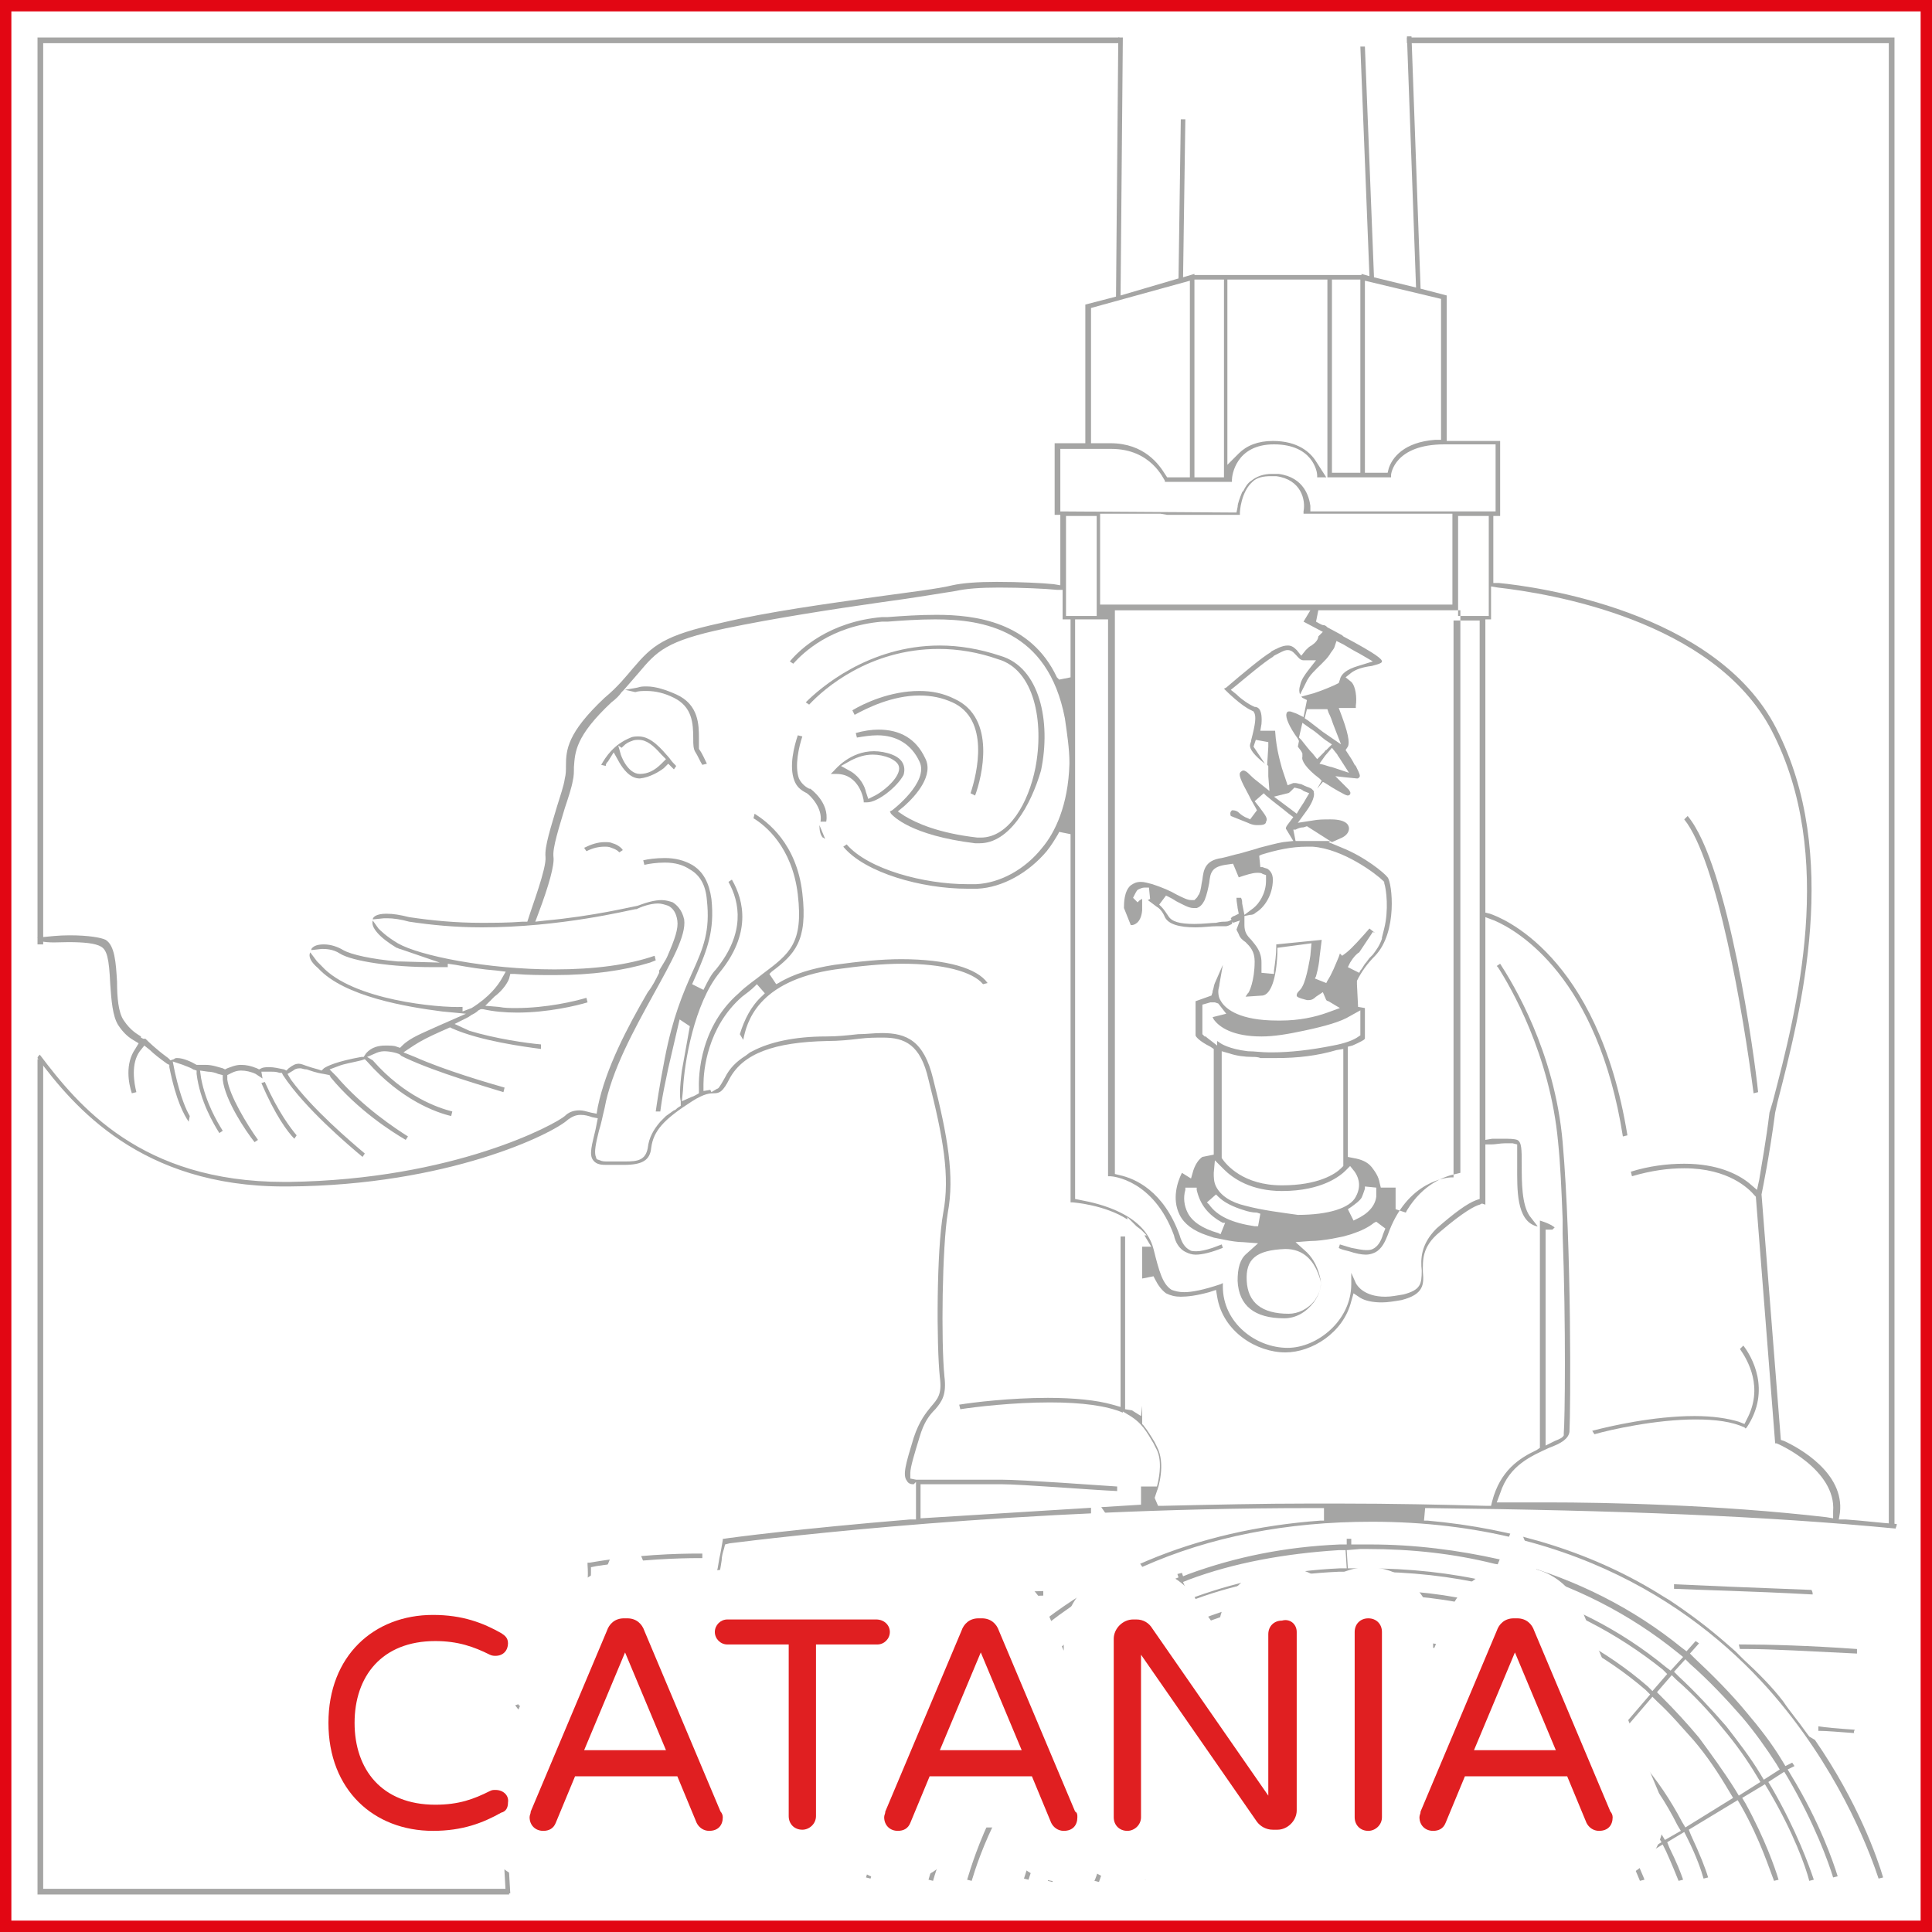 <?xml version="1.0" encoding="utf-8"?>
<!-- Generator: Adobe Illustrator 21.1.0, SVG Export Plug-In . SVG Version: 6.00 Build 0)  -->
<svg version="1.1" id="Livello_1" xmlns="http://www.w3.org/2000/svg" xmlns:xlink="http://www.w3.org/1999/xlink" x="0px" y="0px"
	 viewBox="0 0 170 170" style="enable-background:new 0 0 170 170;" xml:space="preserve">
<style type="text/css">
	.st0{fill:#FFFFFF;}
	.st1{opacity:0.4;}
	.st2{fill:#1D1D1B;}
	.st3{fill:#E01F21;}
	.st4{fill:#E20613;}
</style>
<rect class="st0" width="170" height="170"/>
<g>
	<g>
		<g class="st1">
			<g>
				<g>
					<path class="st2" d="M56.3,68.5c-0.9,0-1.5-0.9-1.8-1.4L54,66.2L53.5,67c-0.1,0.1-0.2,0.2-0.2,0.4l-0.4-0.1
						c0.4-0.7,1.1-1.8,2.6-2.4c0.2-0.1,0.5-0.1,0.7-0.1c1.1,0,2,1.1,2.7,1.9c0.2,0.3,0.4,0.5,0.6,0.7l-0.2,0.3l-0.5-0.5l-0.4,0.4
						C58,67.9,57.2,68.4,56.3,68.5L56.3,68.5z M54.6,66.3c0,0.1,0.6,1.8,1.7,1.8c0.7,0,1.3-0.3,1.9-0.9l0.4-0.4l-0.4-0.4
						c-0.7-0.8-1.3-1.3-2-1.3c-0.2,0-0.4,0-0.6,0.1c-0.3,0.1-0.5,0.2-0.8,0.5l-0.1,0.1l-0.3-0.2L54.6,66.3z"/>
				</g>
				<g>
					<path class="st2" d="M86.2,74.2c-0.1,0-0.3,0-0.4,0c-5.7-0.7-7.2-2.4-7.4-2.6l-0.1-0.2l0.2-0.1c0,0,3.3-2.5,2.4-4.3
						c-0.7-1.5-2-2.3-3.7-2.3c-0.6,0-1.2,0.1-1.8,0.2l-0.1-0.4c0.7-0.2,1.4-0.3,2-0.3c1.9,0,3.3,0.8,4.1,2.5
						c0.8,1.5-0.8,3.3-1.8,4.2L79,71.4l0.6,0.4c1,0.6,2.9,1.5,6.4,1.9c0.1,0,0.2,0,0.3,0c2.5,0,4.2-3.1,4.8-6.1
						c0.8-4.1-0.1-8.7-3.3-9.6c-1.7-0.6-3.5-0.9-5.2-0.9c-6.1,0-10.1,3.5-11.4,4.9l-0.3-0.2c1.2-1.2,5.5-5,11.8-5
						c1.7,0,3.5,0.3,5.3,0.9c3.5,1,4.5,5.8,3.6,10.1C90.7,70.9,88.8,74.2,86.2,74.2z"/>
				</g>
				<g>
					<polygon class="st2" points="71,62.8 71,62.8 70.4,62.4 					"/>
				</g>
				<g>
					<path class="st2" d="M85.4,69.8c0.6-1.8,1.7-6.5-1.6-8c-0.9-0.4-1.8-0.6-2.9-0.6c-2.4,0-4.6,1.1-5.7,1.7L75,62.5
						c1-0.6,3.3-1.7,5.9-1.7c1.1,0,2.1,0.2,3.1,0.7c3.7,1.7,2.4,6.9,1.8,8.5L85.4,69.8z"/>
				</g>
				<g>
					<path class="st2" d="M76.3,70.6c-0.1,0-0.1,0-0.2,0H76v-0.1c0-0.2-0.4-2.4-2.4-2.4h-0.5l0.3-0.3c0.1-0.1,1.4-1.7,3.5-1.7
						c0.5,0,1.1,0.1,1.6,0.3c1.3,0.5,1.1,1.5,1,1.8C78.9,69.3,77.2,70.6,76.3,70.6z M76.8,66.4c-0.7,0-1.3,0.2-1.9,0.5L74,67.4
						l0.9,0.5c0.8,0.5,1.2,1.3,1.3,1.8l0.2,0.6L77,70c0.6-0.3,1.9-1.3,2.1-2.2c0.1-0.5-0.2-0.8-0.8-1.1
						C77.8,66.5,77.3,66.4,76.8,66.4z"/>
				</g>
				<g>
					<path class="st2" d="M72.6,73.8c-0.1,0-0.1-0.1-0.2-0.1c-0.2-0.2-0.3-0.6-0.3-1.1L72.6,73.8z M72.2,72.3
						c0.2-1.2-0.9-2.3-1.2-2.5c-0.6-0.3-0.9-0.6-1.1-1.1c-0.5-1.3,0-3.1,0.3-4l0.4,0.1c-0.3,0.9-0.7,2.6-0.3,3.7
						c0.2,0.4,0.5,0.7,0.9,0.9h0.1c0,0,1.7,1.2,1.4,2.9H72.2z"/>
				</g>
				<g>
					<path class="st2" d="M54.5,75c-0.2-0.2-0.4-0.3-0.7-0.4c-0.2-0.1-0.4-0.1-0.6-0.1c-0.5,0-1,0.1-1.6,0.4l-0.2-0.3
						c0.6-0.3,1.2-0.5,1.8-0.5c0.3,0,0.5,0,0.7,0.1c0.4,0.1,0.8,0.4,0.9,0.6L54.5,75z"/>
				</g>
				<g>
					<path class="st2" d="M140.1,125.9c1.5-0.4,5.4-1.3,9-1.3c1.6,0,2.9,0.2,3.9,0.5l0.5,0.2l0.2-0.4c1.5-2.8,0.1-5.2-0.6-6.2
						l0.3-0.3c0.7,0.9,2.5,3.9,0.3,7.2l-0.1,0.1l-0.1-0.1c-1.1-0.5-2.5-0.7-4.3-0.7c-3.5,0-7.5,0.9-8.9,1.3L140.1,125.9z"/>
				</g>
				<g>
					<path class="st2" d="M154.3,96.2c-0.9-7-3.2-20.5-6.1-24.1l0.3-0.3c3.6,4.3,5.9,21.3,6.2,24.3L154.3,96.2z"/>
				</g>
				<g>
					<path class="st2" d="M44.8,86.1l0.1-0.4h0.4c1.2,0.1,2.4,0.1,3.5,0.1c3.3,0,6.1-0.4,8.4-1.1l0.5-0.2l-0.1-0.4
						c-2.3,0.8-5.3,1.2-8.8,1.2c-5.9,0-11.9-1.2-13.8-2.3c-1-0.6-1.5-1.1-1.7-1.3L32.8,81c-0.2,0.6,0.6,1.5,2.1,2.4
						c0.1,0,0.2,0.1,0.3,0.1l3.5,1.2l-3.5-0.1H35c-2.3-0.2-4.1-0.6-4.8-1c-0.5-0.3-1.1-0.5-1.7-0.5c-0.5,0-0.9,0.1-1.1,0.4
						c0,0,0,0,0,0.1l0.9-0.1h0.1c0.2,0,0.9,0,1.5,0.4c1.1,0.7,4.7,1.2,8.1,1.2c0.5,0,1,0,1.4,0v-0.3l0.7,0.1
						c1.1,0.2,2.3,0.4,3.6,0.5l0.8,0.1l-0.4,0.7c-0.3,0.5-1,1.5-2.6,2.5L40.7,89v-0.4C38.6,88.7,31,88,28.3,85
						c-0.2-0.2-0.3-0.3-0.4-0.4l-0.6-0.8c-0.2,0.4,0.1,0.9,0.7,1.4c2.3,2.5,7.8,3.4,10.9,3.8l2.1,0.2l-2.5,1.1
						c-1.3,0.6-2.4,1-3.1,1.7l-0.2,0.2l-0.3-0.1c-0.2-0.1-0.6-0.1-1-0.1c-0.5,0-1.2,0.1-1.7,0.7L32,93h-0.2c-2.2,0.4-3,0.8-3.3,1
						l-0.2,0.2L28,94.1c-0.4-0.1-0.7-0.2-1-0.3c-0.3-0.1-0.5-0.2-0.7-0.2c-0.3,0-0.5,0.1-0.9,0.4l-0.2,0.2L25,94.1
						c-0.5-0.1-0.9-0.2-1.3-0.2c-0.2,0-0.5,0-0.7,0.1l-0.2,0.1L22.6,94c-0.5-0.2-0.9-0.3-1.4-0.3S20.3,93.9,20,94l-0.2,0.1L19.6,94
						c-0.4-0.1-0.9-0.3-1.5-0.3c-0.1,0-0.3,0-0.4,0h-0.1h-0.2h-0.1c-0.5-0.3-1.2-0.6-1.7-0.6c-0.1,0-0.2,0-0.3,0.1L15,93.3l-0.2-0.2
						c-1.1-0.8-1.8-1.5-1.9-1.6l-0.1-0.1h-0.2l-0.2-0.1v-0.1c-0.3-0.2-0.9-0.5-1.5-1.4c-0.5-0.7-0.6-2.1-0.6-3.4
						c-0.1-1.7-0.2-3.2-1-3.7c-0.4-0.2-1.5-0.4-3.2-0.4c-0.9,0-1.8,0.1-2.8,0.2c0.1,0.1,0.1,0.2,0.2,0.3C4.3,83,5.2,82.9,6,82.9
						c1.4,0,2.4,0.1,2.9,0.4s0.7,1,0.8,3.3c0.1,1.4,0.2,2.8,0.7,3.6c0.4,0.6,0.8,1,1.3,1.3l0.5,0.3l-0.3,0.5c-0.9,1.3-0.6,3-0.3,3.9
						l0.4-0.1c-0.2-0.8-0.5-2.5,0.3-3.6l0.4-0.5l0.5,0.4c0.3,0.3,0.8,0.7,1.5,1.2l0.2,0.1v0.2c0.6,3,1.3,4.2,1.7,4.8l0.1-0.5
						c-0.3-0.5-0.8-1.6-1.3-3.8l-0.2-1l0.9,0.3c0.2,0.1,0.6,0.2,0.9,0.4l0.3,0.1v0.3c0.3,2.4,1.5,4.4,2,5.2l0.3-0.2
						c-0.5-0.8-1.5-2.5-1.9-4.6l-0.1-0.7l0.7,0.1c0.3,0,0.7,0.1,0.9,0.2l0.4,0.1V95c0.2,1.8,2,4.5,2.8,5.5l0.3-0.2
						c-1-1.4-2.5-3.9-2.7-5.3v-0.4l0.4-0.2c0.2-0.1,0.5-0.2,0.8-0.2c0.4,0,0.9,0.1,1.3,0.3l0.6,0.4L23,94.3h0.9c0.2,0,0.4,0,0.7,0.1
						h0.2l0.1,0.2c1.9,2.9,5.8,6.2,7,7.2l0.2-0.3c-1.3-1.1-4.6-3.9-6.5-6.5l-0.3-0.5l0.5-0.3c0.1-0.1,0.3-0.2,0.6-0.2
						c0.2,0,0.3,0.1,0.6,0.1c0.3,0.1,0.8,0.3,1.5,0.4l0.5,0.1l0.1,0.2c2.4,2.9,5.4,4.8,6.6,5.5l0.2-0.3c-1.1-0.7-4-2.6-6.3-5.3
						L29,94.1l0.8-0.3c0.5-0.2,1.2-0.3,2-0.5l0.3-0.1l0.2,0.2c3,3.4,6.1,4.5,7.4,4.8l0.1-0.4c-1.2-0.3-4.2-1.3-7-4.5L32.3,93
						l0.7-0.3c0.2-0.1,0.5-0.2,0.8-0.2c0.6,0,1.3,0.2,1.4,0.3l0.1,0.1l0.4,0.2c2.8,1.3,7,2.5,8.6,3l0.1-0.4
						c-1.4-0.4-5.2-1.5-7.9-2.7l-1-0.4l0.9-0.6c0.6-0.4,1.4-0.8,2.3-1.2l0.9-0.4l0.2,0.1c2.5,1.1,6.3,1.6,7.8,1.8v-0.4
						c-1.2-0.1-4-0.5-6.3-1.2L40,90.1l1.2-0.6l0.3-0.2c0.2-0.1,0.4-0.2,0.6-0.4l0.2-0.1h0.2c0.9,0.2,1.9,0.3,3,0.3
						c2.7,0,5.2-0.6,6.2-0.9l-0.1-0.4c-1,0.3-3.5,0.9-6.2,0.9c-0.5,0-1,0-1.5-0.1l-1.2-0.1l0.8-0.8C44.3,87.1,44.7,86.4,44.8,86.1z"
						/>
				</g>
				<g>
					<path class="st2" d="M23,95.3c1.2,2.8,2.3,4.3,2.9,4.9l0.2-0.3c-0.5-0.6-1.6-2-2.8-4.7L23,95.3z"/>
				</g>
				<g>
					<path class="st2" d="M51.8,143.7c1.8-0.2,3.4-0.3,4.2-0.4v-0.4c-0.8,0.1-2.4,0.2-4.3,0.4L51.8,143.7z"/>
				</g>
				<g>
					<path class="st2" d="M81.5,153.3v-0.4c-10.8,0.3-31,2.7-35,3.1l-0.6,0.1v-4.5h-0.4v4.7l-1.5,1.5l0.5,8.8h0.4l-0.5-8.7l1.4-1.3
						l0.2-0.1h0.1c2.4-0.3,23.5-2.8,35.1-3.2L81.5,153.3z"/>
				</g>
				<g>
					<path class="st2" d="M163.2,152.2c-1.5-0.1-2.6-0.2-3.2-0.3v0.4h0.1c0.6,0,1.7,0.1,3.1,0.2
						C163.1,152.5,163.1,152.4,163.2,152.2z"/>
				</g>
				<g>
					<path class="st2" d="M46.6,144.9c-1.1,0.6-1.8,1.3-2,2.2c-0.4,1.6,0.9,3.2,1,3.3l0.1,0.1h0.1c0.2,0,16.4-3.4,40.9-4.4h1v-0.4
						c-10.2,0.4-20.2,1.2-29.8,2.5l-1.5,0.2c-5.4,0.7-9,1.4-10.3,1.6l-0.4,0.1l-0.2-0.3c-0.3-0.5-0.8-1.5-0.6-2.6
						c0.2-0.8,0.8-1.4,1.8-1.9c1.5-0.7,3-1.5,3.9-2.6l0.1-0.2c0.9-1.1,1.3-2.4,1.3-4.1v-0.5l0.5-0.1c3.8-0.6,7.3-0.7,9-0.7h0.3v-0.4
						h-0.3c-1.9,0-5.6,0.1-9.6,0.8h-0.2v0.2C52,141.8,49.9,143.2,46.6,144.9z"/>
				</g>
				<g>
					<path class="st2" d="M163.4,145.1c-4.1-0.3-7.9-0.4-9.9-0.4c-0.2,0-0.4,0-0.5,0l0.1,0.4h0.7c2,0,5.5,0.2,9.6,0.4
						C163.4,145.4,163.4,145.2,163.4,145.1z"/>
				</g>
				<g>
					<path class="st2" d="M159.2,152.8l-0.3-0.4c-0.7-1-1.4-1.8-2-2.7c-1-1.3-2.2-2.5-3.5-3.7l-0.7-0.7l-0.8-0.7
						c-1.6-1.4-3.2-2.6-5-3.8l-0.5-0.3c-6-3.8-13-6-20.8-6.7h-0.3l0.1-1.1h0.3c17.1,0.2,29.6,0.7,41.1,1.8c0-0.1,0.1-0.2,0.1-0.4
						c-1.5-0.1-3-0.3-4.5-0.4h-0.6l0.1-0.6c0.4-3.5-3.6-5.7-4.9-6.3l-0.3-0.1l-1.7-21.6c0.1-0.5,0.7-3.4,1.2-7.2l0.2-0.9
						c2.1-8.1,5.6-21.8-0.1-32.9C151,53.7,135,51.6,131.9,51.3h-0.5v-5.9h0.6v-6.6h-4.7V26l-2.3-0.6l-0.8-22.2h-0.4l0.8,22.1
						l-3.7-0.9l-0.8-20.3h-0.4l0.8,20.2l-0.7-0.2v0.1h-14.7v-0.1l-1,0.3l0.2-13.9h-0.4l-0.2,14L98.6,26l0.2-22.7h-0.4l-0.2,22.8
						l-2.7,0.7V39h-2.7v6.3h0.5v6.2l-0.6-0.1c-1-0.1-3-0.2-5-0.2c-1.7,0-3,0.1-3.9,0.3c-1.2,0.3-3.7,0.6-6.6,1
						c-4.2,0.6-9.5,1.3-13.7,2.3c-5.1,1.1-6.1,2-7.8,4c-0.6,0.7-1.3,1.6-2.5,2.6c-3.3,3.1-3.4,4.6-3.4,6c0,0.4,0,0.7-0.1,1.1
						C49.6,69.2,49.3,70,49,71c-0.5,1.7-1.1,3.5-1,4.4c0.1,1-1.2,4.4-1.5,5.4l-0.1,0.3H46c-1.3,0.1-2.5,0.1-3.7,0.1
						c-2.2,0-4.3-0.2-6.3-0.5c-0.8-0.2-1.4-0.3-2-0.3c-0.9,0-1.2,0.3-1.2,0.5l1-0.1c0.1,0,0.2,0,0.3,0c0.5,0,1.2,0.1,1.9,0.3
						c2,0.3,4.1,0.5,6.4,0.5c6.9,0,12.9-1.5,13.5-1.6H56c0.4-0.2,1.2-0.5,1.9-0.5c0.3,0,0.6,0.1,0.9,0.2c0.4,0.2,0.7,0.6,0.8,1.3
						c0.1,0.7-0.2,1.6-0.9,3.2l-0.1,0.2l0,0l-0.3,0.5L58,85.4l0,0l0,0.2c-0.3,0.6-0.6,1.2-1,1.7c-1.8,3.1-3.7,6.7-4.4,10.1L52.5,98
						L52,97.9c-0.4-0.1-0.7-0.2-1-0.2c-0.6,0-1,0.2-1.3,0.5c-0.8,0.7-9.7,5.6-24.3,5.8H25c-12.6,0-18.1-6.7-21.5-11.2
						c-0.1,0.1-0.2,0.2-0.2,0.3c3.2,4.3,9.1,11.3,21.7,11.3h0.4c14-0.1,23.2-4.6,24.6-5.9c0.3-0.2,0.6-0.4,1.1-0.4
						c0.4,0,0.7,0.1,1,0.2l0.5,0.1l-0.2,1c-0.3,1.3-0.6,2.2-0.2,2.7c0.3,0.4,0.8,0.4,1.2,0.4c0.3,0,0.6,0,0.9,0c0.2,0,0.4,0,0.6,0
						c1.6,0,2.3-0.4,2.4-1.5c0.2-1.5,1.1-2.5,3.6-4.1c1.1-0.7,1.6-0.7,1.9-0.7c0.5,0,0.8-0.1,1.4-1.3c1.2-2.2,3.9-3.2,8.6-3.3
						c1,0,2-0.1,2.8-0.2s1.5-0.1,2.1-0.1c1.9,0,3.3,0.6,4,3.7c1.3,5.1,1.9,8.5,1.3,11.7c-0.6,3.3-0.6,11.7-0.3,14.5
						c0.2,1.5-0.2,1.9-0.8,2.6c-0.4,0.5-1,1.2-1.5,2.7c-0.7,2.3-1,3.3-0.6,3.8c0.1,0.2,0.3,0.3,0.5,0.3h0.1l0.2-0.2v0.2l0,0v0.1v3
						h-0.5c-9.7,0.8-15.8,1.6-16.4,1.7h-0.1v0.1c-0.1,0.6-0.2,1.2-0.3,1.6c-0.4,2.6-0.6,2.9-4.1,4.6L59,142c-0.8,0.7-1.5,1.4-1.9,2
						l-0.2,0.2c-0.4,0.6-0.6,1.3-0.5,1.8c0,0.5,0.2,0.9,0.4,1.4l0.2,0.3l0.2-0.3c-0.2-0.3-0.4-0.7-0.5-1.3c0-1.2,0.8-2.4,2.5-3.8
						c3.6-1.8,3.9-2.3,4.3-5c0-0.3,0.1-0.7,0.2-1l0.1-0.4l0.4-0.1c4-0.5,25.4-3.1,51.1-3.1h1.2v1.1h-0.3c-11,0.8-20.4,4.7-27.7,11.7
						l-0.6,0.5l0,0l-1,1c-0.8,0.9-1.7,1.8-2.4,2.7c-0.8,0.9-1.5,1.9-2.2,3l-0.4,0.5l0,0l-0.6,0.9c-3.2,5.1-4.6,9.5-5.1,11.1l0.4,0.1
						c0.4-1.4,1.7-5.3,4.3-9.9l0.3-0.5l2.3,1.4l-0.3,0.5c-2.2,3.9-3.2,7.2-3.5,8.4l0.4,0.1c0.4-1.2,1.4-4.5,3.5-8.3l0.3-0.5l1.3,0.8
						l-0.3,0.5c-1.9,3.6-2.9,6.5-3.2,7.6l0.4,0.1c0.3-1.1,1.3-4,3.1-7.5l0.3-0.5l2.2,1.3l-0.2,0.5c-1.4,2.8-2.1,5.1-2.4,6.1l0.4,0.1
						c0.3-1,1-3.2,2.4-5.9l0.3-0.5l3.5,2.1l-0.2,0.5c-0.7,1.6-1.2,2.9-1.4,3.6l0.4,0.1c0.2-0.6,0.6-1.9,1.3-3.4l0.3-0.6l1.4,0.8
						l-0.2,0.5c-0.5,1.2-0.9,2.2-1.1,2.8l0.4,0.1c0.2-0.5,0.5-1.4,1-2.5l0.3-0.6l2.9,1.8l-0.2,0.4c-0.1,0.3-0.2,0.6-0.3,0.8l0.4,0.1
						c0.4-1.2,1.5-4.1,3.8-7.1l0.4-0.5l0.2,0.2l0.3-0.3l-0.3-0.3l0.4-0.4c1.9-2.1,4.1-3.8,6.6-5l0.6-0.3l0.2,0.6l0.4-0.1l-0.2-0.6
						l0.5-0.2c2.6-1.1,5.6-1.7,8.8-1.9h0.6v0.7h0.4v-0.7h0.9c2.9,0,5.6,0.4,8.1,1.1l0.5,0.1l-0.1,0.6l0.4,0.1l0.1-0.6l0.6,0.2
						c3.1,1.1,5.9,2.8,8.3,5.1l0.4,0.4l-0.5,0.5l0.3,0.2l0.5-0.5l0.4,0.5c0,0,0.3,0.3,0.4,0.4c2.8,3.2,4.1,6.5,4.6,7.7l0.4-0.1
						c-0.1-0.3-0.3-0.7-0.5-1.2l-0.2-0.5l2.3-1.4l0.3,0.6c0.5,1.1,0.9,2.1,1.1,2.6l0.4-0.1c-0.2-0.6-0.6-1.6-1.2-2.8l-0.2-0.5
						l1.5-0.9l0.3,0.6c0.8,1.6,1.2,2.8,1.4,3.5l0.4-0.1c-0.2-0.7-0.7-2-1.5-3.7l-0.2-0.5l4.3-2.6l0.3,0.5c1.7,3,2.5,5.6,2.9,6.6
						l0.4-0.1c-0.3-1-1.2-3.6-2.9-6.7l-0.3-0.5l2-1.2l0.3,0.5c2.2,3.7,3.3,6.8,3.6,8l0.4-0.1c-0.4-1.2-1.5-4.3-3.7-8.1l-0.3-0.5
						l1.4-0.9l0.3,0.5c2.4,4.1,3.6,7.5,4,8.8l0.4-0.1c-0.4-1.3-1.6-4.8-4.1-8.9l-0.3-0.5l0.6-0.3l-0.2-0.3l-0.6,0.3l-0.3-0.5
						c-0.9-1.5-2-2.9-3.1-4.2c-1.4-1.7-3-3.3-4.6-4.8l-0.4-0.4l0.8-0.9l-0.3-0.2l-0.8,0.9L148,145c-4.3-3.5-9.3-6-14.7-7.5l-0.5-0.1
						l0.2-0.7l-0.4-0.1l-0.2,0.7l-0.5-0.1c-3.6-0.8-7.4-1.3-11.3-1.3c-0.2,0-0.5,0-0.7,0h-1v-0.5h-0.4v0.5h-0.6
						c-4.8,0.2-9.2,1.1-13.3,2.6l-0.5,0.2l-0.1-0.3l-0.4,0.1l0.1,0.3l-0.5,0.2c-4.4,1.8-8.4,4.4-11.8,7.7l-0.4,0.4l-0.4-0.4
						l-0.3,0.3l0.4,0.4l-0.4,0.4c-1,1-1.9,2-2.6,3c-1.2,1.5-2.2,3-3.2,4.7l-0.3,0.5l-2.3-1.4l0.3-0.5c0.9-1.5,2-2.9,3-4.3
						c8.5-10.6,20.5-15.9,35.5-15.9c18.8,0,30,8.7,36,16c5.6,6.8,8,13.6,8.6,15.4l0.4-0.1c-0.5-1.7-2.2-6.6-6-12.1L159.2,152.8z
						 M88.2,158.6l-2.2-1.3l0.3-0.5c1-1.6,2-3.2,3.2-4.6c0.7-0.8,1.4-1.7,2.3-2.6l0.4-0.4l1.6,1.6l-0.4,0.4
						c-0.6,0.7-1.1,1.2-1.5,1.8c-1.2,1.6-2.4,3.3-3.4,5.1L88.2,158.6z M141.8,152.2c-3.1-2.8-6.6-5-10.7-6.3l-0.5-0.2l1-4l0.6,0.2
						c4.7,1.4,9,3.7,12.6,6.8l0.4,0.4l-3,3.5L141.8,152.2z M141.9,152.9l-1.2,1.3l-0.4-0.4c-2.8-2.6-6.1-4.5-9.8-5.8l-0.5-0.2
						l0.4-1.9l0.6,0.2c3.9,1.3,7.4,3.4,10.4,6.3L141.9,152.9z M145,148.4c-3.7-3.2-8-5.5-12.9-6.9l-0.5-0.2l0.4-1.6l0.6,0.2
						c5.1,1.4,9.7,3.8,13.7,7l0.4,0.4l-1.3,1.5L145,148.4z M131.3,141.2l-0.6-0.1c-3.2-0.8-6.6-1.2-10.2-1.2c-0.2,0-0.4,0-0.6,0h-1
						l-0.1-1.6h0.9c0.2,0,0.4,0,0.6,0c3.8,0,7.4,0.4,10.8,1.2l0.6,0.1L131.3,141.2z M118.8,146.4h-0.6c-3.6,0.2-6.9,0.8-10,2
						l-0.5,0.2l-0.7-1.7l0.5-0.2c3.2-1.3,6.7-2,10.5-2.1h0.6L118.8,146.4z M107.4,148.7l-0.5,0.2c-3,1.4-5.7,3.2-8,5.6l-0.4,0.4
						l-1.2-1.2l0.4-0.4c2.5-2.6,5.3-4.7,8.5-6.1l0.5-0.2L107.4,148.7z M106.1,146.9c-3.3,1.5-6.2,3.6-8.7,6.2l-0.4,0.4l-2.7-2.8
						l0.4-0.4c2.9-3,6.2-5.3,9.9-7l0.5-0.2l1.4,3.5L106.1,146.9z M104.6,143.1c-3.8,1.7-7.2,4.1-10.1,7l-0.4,0.4l-1.6-1.6l0.4-0.4
						c3.2-3.1,6.9-5.5,11-7.1l0.5-0.2l0.7,1.7L104.6,143.1z M92.1,160.9l-3.5-2.1l0.3-0.5c1-1.8,2.2-3.6,3.4-5.2
						c0.4-0.5,0.9-1.1,1.4-1.7l0.4-0.4l2.7,2.8l-0.3,0.4c-0.2,0.3-0.5,0.5-0.7,0.8c-1.3,1.6-2.5,3.5-3.5,5.4L92.1,160.9z
						 M93.7,161.9l-1.3-0.8l0.2-0.5c1-2,2.2-3.8,3.5-5.5c0.1-0.1,0.2-0.3,0.3-0.4L97,154l1.2,1.2l-0.4,0.5c-0.1,0.2-0.3,0.3-0.4,0.5
						c-1.3,1.6-2.4,3.3-3.4,5.2L93.7,161.9z M100.4,158.1c-1.6,2-2.6,3.9-3.2,5.2l-0.3,0.6l-2.9-1.8l0.2-0.5c1-1.9,2.1-3.7,3.4-5.3
						c0.1-0.1,0.8-0.9,0.8-0.9l2.2,2.2L100.4,158.1z M108.2,152c-2.6,1.3-4.9,3-6.8,5.1l-0.4,0.4l-2.2-2.2l0.4-0.4
						c2.3-2.3,4.9-4.2,7.9-5.5l0.5-0.2l1.1,2.6L108.2,152z M118.4,149.4c-3.2,0.2-6.2,0.8-8.9,2l-0.5,0.2l-1.1-2.6l0.5-0.2
						c3-1.1,6.3-1.8,9.8-1.9h0.6l0.1,2.6L118.4,149.4z M118.9,140.3h1c0.2,0,0.4,0,0.6,0c3.6,0,7,0.4,10.1,1.2l0.5,0.1l-1,4
						l-0.6-0.2c-3-0.9-6.3-1.3-9.7-1.3h-0.9V140.3z M119.1,144.5h0.8c3.4,0,6.7,0.4,9.7,1.3l0.5,0.1l-0.4,1.9l-0.6-0.2
						c-2.9-0.8-6-1.2-9.2-1.2h-0.7L119.1,144.5z M129,150.6l-0.6-0.2c-2.5-0.7-5.3-1.1-8.2-1.1h-0.9l-0.1-2l0.1-0.5h0.5
						c3.3,0,6.3,0.4,9.2,1.2l0.5,0.1L129,150.6z M138.9,156.4l-0.4-0.4c-2.4-2.3-5.3-4-8.5-5.2l-0.5-0.2l0.6-2.4l0.6,0.2
						c3.6,1.2,6.8,3.2,9.5,5.7l0.4,0.4L138.9,156.4z M143.9,163.5l-0.3-0.5c-1-1.9-2.1-3.7-3.5-5.3c-0.2-0.2-0.4-0.4-0.6-0.6
						l-0.3-0.4l1.6-1.9l0.4,0.4c1.8,1.9,3.4,4.1,4.7,6.4l0.3,0.5L143.9,163.5z M146.5,161.9l-0.3-0.5c-1-1.8-2.2-3.6-3.5-5.2
						c-0.4-0.5-0.8-0.9-1.3-1.4l-0.4-0.4l1.2-1.3l0.4,0.5c0.6,0.6,1,1.1,1.4,1.6c1.4,1.6,2.6,3.4,3.6,5.4l0.3,0.5L146.5,161.9z
						 M148.3,160.8l-0.3-0.5c-1-1.9-2.2-3.7-3.6-5.3c-0.5-0.6-1-1.2-1.6-1.8l-0.4-0.4l3-3.5l0.4,0.4c1.2,1.1,2.2,2.3,3.2,3.4
						c1.2,1.4,2.2,2.9,3.2,4.6l0.3,0.5L148.3,160.8z M153,158l-0.3-0.5c-1-1.6-2.1-3.1-3.2-4.6c-1-1.2-2.1-2.4-3.3-3.6l-0.4-0.4
						l1.3-1.5l0.4,0.4c1.5,1.3,2.9,2.8,4.1,4.3c1.1,1.3,2.1,2.7,3,4.2l0.3,0.5L153,158z M148.3,146l0.4,0.4c1.7,1.5,3.2,3.1,4.6,4.7
						c1.1,1.3,2.1,2.7,3,4.1l0.3,0.5l-1.4,0.9l-0.3-0.5c-0.9-1.5-2-2.9-3-4.2c-1.3-1.5-2.7-3-4.2-4.4l-0.4-0.4L148.3,146z
						 M132.5,137.8l0.6,0.2c5.4,1.5,10.3,4,14.5,7.4l0.5,0.4L147,147l-0.4-0.3c-4-3.3-8.7-5.7-13.9-7.1l-0.5-0.1L132.5,137.8z
						 M119.7,136.3c0.2,0,0.4,0,0.6,0c3.9,0,7.6,0.4,11.2,1.3l0.6,0.1l-0.4,1.6l-0.6-0.1c-3.4-0.8-7.1-1.2-10.9-1.2
						c-0.2,0-0.4,0-0.6,0h-1l-0.1-1.6L119.7,136.3z M118.7,144.1h-0.6c-3.8,0.2-7.4,0.9-10.7,2.2l-0.5,0.2l-1.4-3.5l0.5-0.2
						c3.6-1.4,7.6-2.2,11.9-2.5h0.6L118.7,144.1z M118.5,139.9h-0.6c-4.3,0.2-8.3,1.1-12,2.5l-0.5,0.2l-0.7-1.7l0.5-0.2
						c3.8-1.4,8.1-2.2,12.6-2.4h0.6L118.5,139.9z M104.6,139c4-1.5,8.5-2.3,13.2-2.6h0.6l0.1,1.6h-0.6c-4.5,0.2-8.8,1.1-12.7,2.5
						l-0.5,0.2l-0.6-1.5L104.6,139z M91.5,147.1c3.4-3.3,7.3-5.8,11.6-7.6l0.5-0.2l0.6,1.5l-0.5,0.2c-4.2,1.7-7.9,4.1-11.1,7.2
						l-0.4,0.4l-1.1-1.1L91.5,147.1z M84.7,155.8c1-1.7,2.1-3.2,3.2-4.7c0.8-1,1.6-1.9,2.5-2.9l0.4-0.4l1.1,1.1l-0.4,0.4
						c-0.9,0.9-1.7,1.8-2.4,2.7c-1.1,1.4-2.2,3-3.2,4.6l-0.3,0.5l-1.3-0.8L84.7,155.8z M120.1,24.7l6.7,1.6v12.4h-0.5
						c-2.8,0.2-3.8,1.6-4.1,2.5l-0.1,0.4h-2V24.7z M117.2,24.6h2.5v17h-2.5V24.6z M105.1,24.6h2.6V42h-2.6V24.6z M96,27.1l8.7-2.4
						V42h-2l-0.2-0.3c-0.5-0.8-1.8-2.7-4.8-2.7H96V27.1z M93.3,45v-5.5h4.5c3.5,0,4.6,2.7,4.7,2.8v0.1h5.9v-0.2
						c0-0.3,0.3-3.1,3.7-3.1c3.4,0,3.8,2.4,3.8,2.7V42h0.8l-0.9-1.4c-0.5-0.8-1.6-1.8-3.8-1.8c-1.3,0-2.3,0.4-3,1.1l-1,1V24.6h8.8
						V42h5.6v-0.2c0-0.1,0.3-2.7,4.7-2.7h4.5V45h-16.3v-0.5c-0.1-0.7-0.5-2.5-2.8-2.8c-0.2,0-0.4,0-0.6,0c-0.7,0-1.3,0.2-1.8,0.6
						c-0.3,0.2-0.5,0.5-0.7,0.9l-0.1,0.1c-0.2,0.5-0.4,1-0.4,1.3l-0.1,0.5L93.3,45L93.3,45z M125.1,111.8c0,1.2-0.1,1.7-1.6,2.1
						c-0.6,0.1-1.1,0.2-1.6,0.2c-1.9,0-2.5-1-2.6-1.2l-0.4-0.9v1c0,3.2-3,5.6-5.6,5.6c-2.8,0-5.7-2.2-5.7-5.4v-0.3l-0.2,0.1
						c-1.5,0.5-2.5,0.7-3.2,0.7c-0.5,0-0.8-0.1-1.1-0.2c-0.8-0.5-1.1-1.6-1.6-3.6c-0.8-3.1-4.8-4-6.4-4.3l-0.5-0.1v-51h2.9v49h0.2
						c0.2,0,3.8,0.3,5.6,5.2c0.1,0.5,0.4,1.2,1.1,1.5c0.2,0.1,0.5,0.2,0.8,0.2c0.6,0,1.4-0.2,2.4-0.6l-0.1-0.3l-0.8,0.3
						c-0.6,0.2-1.1,0.3-1.4,0.3c-0.2,0-0.5,0-0.6-0.1c-0.4-0.2-0.7-0.6-0.9-1.3c-1.4-3.9-3.9-5-5.3-5.3l-0.4-0.1V53.7h17.2l-0.6,1
						l1.7,0.9L116,56c0,0.3-0.3,0.6-0.6,0.8c-0.2,0.1-0.3,0.2-0.5,0.4l-0.4,0.5l-0.4-0.5c-0.3-0.3-0.5-0.4-0.8-0.4
						c-0.5,0-1,0.3-1.4,0.5l-0.1,0.1c-0.7,0.4-2.5,1.9-3.9,3.1l-0.2,0.1l0.1,0.1c0.1,0.1,1.4,1.4,2.3,1.8l0.2,0.1l0.1,0.2
						c0.1,0.3,0.1,0.8-0.3,2.3c0,0.2-0.1,0.3-0.1,0.4c-0.1,0.4,0.4,1,1.3,1.7l0,0l-1-1.5l0.2-0.6l1.1,0.2v0.4l-0.1,1.6l0.1,0.1v0.3
						c0,0.2,0,0.4,0,0.6l0.1,1.3l-1-0.8c-0.4-0.3-0.6-0.5-0.8-0.7c-0.1-0.1-0.3-0.3-0.5-0.3c0,0-0.1,0-0.2,0.1
						c-0.3,0.2,0,0.8,0.7,2.1l0.2,0.4c0.1,0.2,0.3,0.5,0.4,0.7l0.1,0.2l-0.6,0.8l-0.2-0.1c-0.3-0.1-0.6-0.3-0.8-0.5
						c-0.1-0.1-0.3-0.2-0.5-0.2h-0.1c-0.1,0.1-0.2,0.2-0.1,0.5l1.5,0.6c0.2,0.1,0.5,0.2,0.7,0.2c0.1,0,0.2,0,0.3,0
						c0.4,0,0.6-0.1,0.6-0.3c0.2-0.3-0.1-0.6-0.6-1.3l-0.4-0.5l0.8-0.7l0.2,0.2c0.7,0.6,1.4,1.1,2,1.6l0.4,0.3l-0.3,0.4
						c-0.4,0.5-0.4,0.6-0.3,0.7l0.6,1l-0.9,0.1c-0.6,0.1-1.3,0.3-2.1,0.5l-0.3,0.1l0,0l-1.4,0.4c-0.5,0.1-1.1,0.3-1.6,0.4
						c-1.5,0.2-1.6,1.1-1.7,1.9c-0.1,0.4-0.1,0.9-0.3,1.3c-0.1,0.1-0.1,0.2-0.2,0.3l-0.2,0.2h-0.3c-0.3,0-0.7-0.2-1.3-0.5
						c-0.5-0.3-1.2-0.6-2.1-0.9c-0.4-0.1-0.7-0.2-1-0.2c-0.4,0-0.6,0.1-0.9,0.3c-0.6,0.5-0.6,1.6-0.6,2l0.6,1.5h0.1
						c0.1,0,0.8-0.1,0.9-1.3v-1c-0.1,0-0.1,0.1-0.2,0.1l-0.2,0.2L99.7,79l0.1-0.2c0.1-0.2,0.2-0.4,0.3-0.5c0.2-0.1,0.4-0.2,0.6-0.2
						h0.4l0.1,1l-0.2,0.1l0.8,0.6c0.2,0.1,0.5,0.4,0.7,0.9c0.3,0.6,1.2,0.9,2.7,0.9c0.7,0,1.3-0.1,1.9-0.1h0.1c0.3,0,0.5,0,0.6,0
						l0,0c0.1,0,0.2,0,0.4-0.1l0.2-0.1l0.1-0.5c-0.2,0.2-0.4,0.3-0.7,0.3c-0.2,0-0.4,0-0.8,0.1c-0.4,0-1.1,0.1-1.9,0.1
						c-1.3,0-2-0.2-2.3-0.7c-0.2-0.3-0.4-0.6-0.6-0.8l-0.2-0.2l0.6-0.8l0.2,0.1c0.2,0.1,0.4,0.2,0.7,0.4c0.6,0.3,1.1,0.6,1.5,0.6
						c0.1,0,0.2,0,0.3,0c0.3-0.1,0.5-0.3,0.7-0.7c0.2-0.5,0.3-1,0.4-1.5c0.1-0.9,0.2-1.4,1.4-1.6l0.7-0.1l0.5,1.2
						c0.6-0.2,1.2-0.4,1.6-0.4c0.2,0,0.4,0,0.5,0.1l0.3,0.1v0.2v0.1c0,0,0,0.1,0,0.2c0,1.1-0.6,2-1.1,2.4l-0.8,0.6l-0.2-1
						c0-0.2,0-0.3-0.1-0.5h-0.4c0,0.4,0.1,0.7,0.1,0.9l0.1,0.5l-0.4,0.2c-0.1,0-0.2,0.1-0.3,0.2l0,0l0.2,0.4l0.6-0.2l-0.3,0.8
						l0.2,0.4c0.1,0.3,0.3,0.5,0.6,0.7c0.4,0.4,0.8,0.8,0.8,1.7c0,1.7-0.5,2.8-0.6,2.8l-0.2,0.3l1.5-0.1c0.7-0.1,1.2-1.4,1.3-3.7
						v-0.5l3-0.4l-0.1,1.1c0,0-0.3,2-0.7,2.7c-0.1,0.2-0.2,0.3-0.3,0.4c-0.2,0.2-0.2,0.3-0.2,0.4s0.1,0.2,0.9,0.4c0.1,0,0.1,0,0.2,0
						c0.2,0,0.4-0.1,0.6-0.3l0.6-0.4l0.3,0.7c0,0,0.1,0.1,0.2,0.1l1,0.6l-1.1,0.4c-1.1,0.4-2.5,0.7-4.1,0.7h-0.3
						c-3.3,0-4.5-1-4.9-1.6c-0.2-0.3-0.3-0.5-0.3-1c0-0.2,0.1-0.4,0.1-0.6l0.3-1.7l-0.7,1.6c-0.1,0.2-0.1,0.5-0.2,0.7v0.1l-0.1,0.3
						l-1.4,0.5v3l0,0c0,0.1,0.3,0.5,1.3,1l0.3,0.2v9.3l-1,0.2l0,0c-0.3,0.2-0.6,0.6-0.8,1.2l-0.2,0.7l-0.8-0.5
						c-0.4,0.8-0.9,2.3-0.2,3.7c0.4,0.8,1.2,1.4,2.4,1.8l0.6,0.2l1,0.2c0.5,0.1,1.1,0.2,1.6,0.2l1.3,0.1l-1,0.9
						c-0.6,0.5-0.8,1.3-0.8,2.4c0.1,2.2,1.5,3.3,4.1,3.3c1,0,1.9-0.5,2.6-1.4c0.5-0.7,0.7-1.4,0.6-2c-0.2-1-0.6-1.8-1.2-2.4l-1-0.9
						l1.3-0.1c0.6,0,1.3-0.1,1.9-0.2l1-0.2l0.7-0.2c0.9-0.3,1.5-0.6,2-1l0.2-0.1l0.8,0.6l-0.2,0.5c-0.2,0.7-0.5,1.1-0.9,1.3
						c-0.2,0.1-0.4,0.1-0.6,0.1c-0.3,0-0.8-0.1-1.3-0.2l-1-0.3l-0.1,0.3c0.1,0.1,0.5,0.2,0.5,0.2l0.4,0.1c0.6,0.2,1.1,0.3,1.5,0.3
						c0.3,0,0.6-0.1,0.8-0.2c0.6-0.3,0.9-1,1.1-1.5c1.7-4.9,5.4-5.1,5.6-5.1h0.2v-49h2.3v50.9l-0.3,0.1c-0.8,0.3-1.9,1.1-3.5,2.5
						C125,109.5,125,110.8,125.1,111.8z M93.8,54.2v-8.8h2.7v8.8H93.8z M102.7,45.3h6.4v-0.2c0-0.1,0.1-1.8,1.1-2.7
						c0.4-0.4,1-0.5,1.6-0.5c0.2,0,0.3,0,0.5,0c2.2,0.3,2.6,2.1,2.4,3.1v0.2h5.9h0.1l0,0h7.1v8h-31v-8h5.3L102.7,45.3L102.7,45.3z
						 M121.5,104.5l-0.1-0.4c-0.1-0.6-0.4-1-0.7-1.4c-0.4-0.5-1-0.7-1.6-0.8l-0.5-0.1v-9.7L119,92c0.7-0.3,1-0.5,1-0.5l0.1-0.1v-2.7
						l-0.6-0.1l-0.1-2v-0.2v-0.1c0.4-0.8,0.9-1.5,1.6-2.2c2-2.1,1.5-6.4,1.1-6.9c-0.3-0.4-2-1.8-4-2.6l-1.2-0.5l0.2-0.1h-2.2
						c-0.2,0-0.4,0-0.7,0H114l-0.2-1l0.2,0c0.2-0.1,0.4-0.2,0.7-0.2l0.3-0.1l2.2,1.4l0.9-0.4c0.4-0.2,0.6-0.5,0.6-0.8
						c0-0.2-0.1-0.8-1.6-0.8c-0.6,0-1.1,0-1.6,0.1l-1.3,0.2l0.8-1.1c0.5-0.7,0.7-1.3,0.6-1.6c0-0.1,0-0.1-0.1-0.2l-0.1-0.1l0,0
						l-0.2-0.1c-0.3-0.1-0.5-0.2-0.7-0.3c-0.1,0-0.4-0.1-0.5-0.1s-0.2,0-0.2,0l-0.5,0.2l-0.5-1.5c0-0.1-0.5-1.5-0.6-3.3h-1.3
						l0.1-0.6c0.1-1.3-0.3-1.5-0.6-1.5c-0.5-0.2-1.2-0.7-1.6-1.1l-0.5-0.4l0.5-0.4c0.6-0.5,2.5-2.1,3.2-2.5l0.1-0.1
						c0.6-0.3,0.9-0.5,1.2-0.5c0.4,0,0.6,0.3,0.8,0.5c0.1,0.1,0.3,0.4,0.6,0.4h1.1l-0.7,0.9c-0.3,0.4-0.6,0.8-0.7,1.3
						c-0.1,0.3-0.1,0.6,0,0.8l0.5-1c0.3-0.7,0.9-1.2,1.4-1.7c0.3-0.3,0.5-0.5,0.7-0.8c0.1-0.2,0.3-0.4,0.4-0.6l0.2-0.6l0.6,0.3
						c0.5,0.3,1,0.6,1.4,0.8l1.2,0.7l-1.3,0.4c-1,0.3-1.5,0.7-1.6,1.2l-0.1,0.3l-0.4,0.2c-0.9,0.4-1.5,0.6-1.8,0.7l-1.1,0.3l0,0
						l0.1,0.1l0.4,0.2l-0.3,1.5l-0.6-0.3c-0.3-0.1-0.5-0.2-0.6-0.2h-0.1c-0.1,0-0.2,0.1-0.2,0.2c-0.1,0.3,0.2,1.1,1,2.2l0.1,0.2
						l-0.1,0.5l0.3,0.4l0.1,0.2v0.1v0.1v0.1c-0.1,0.3,0.3,1,1.5,1.9l0.2,0.2l-0.4,0.7l0.5-0.6l0.2,0.1c0.9,0.6,1.7,1,1.7,1
						c0.2,0.1,0.3,0.1,0.3,0.1s0.1,0,0.2-0.1c0-0.1,0.1-0.1-0.1-0.4l-1.2-1.2l0.9,0.1l1,0.1c0.1,0,0.1,0,0.2-0.1s0.1-0.2-0.3-1
						l-0.1-0.1c-0.2-0.4-0.4-0.7-0.6-1l-0.2-0.3l0.2-0.3c0.1-0.2,0.2-0.7-0.5-2.6l-0.3-0.8h1.5v-0.2c0.1-0.7,0-1.7-0.4-2.1l-0.5-0.4
						l0.5-0.4c0.4-0.3,1-0.5,1.8-0.6c0.8-0.2,0.9-0.3,0.9-0.4c0-0.2-0.4-0.6-3.4-2.2l-0.1-0.1l0,0l0,0l-1.3-0.7
						c-0.1-0.1-0.2-0.2-0.4-0.2c-0.1,0-0.6-0.3-0.6-0.3l0.2-1h12.5v49.5l-0.4,0.1c-1,0.2-2.9,0.9-4.3,3.2l-0.1,0.2l-0.9-0.3v-0.2
						c0-0.2,0-0.3,0-0.5v-1.2L121.5,104.5z M109.6,106.1c-1.3-0.3-2.2-0.9-2.6-1.7c-0.2-0.4-0.2-0.8-0.2-1.2l0.1-1.1l0.8,0.8
						c0.8,0.8,2.4,1.9,5.1,1.9c3.6,0,5.2-1.4,5.6-1.8l0.4-0.4l0.4,0.5c0.2,0.3,0.7,1.1,0.1,2.2c-0.5,1-2.4,1.6-5.1,1.6
						C112.8,106.7,111.1,106.5,109.6,106.1z M113.1,109.9c1.6,0,2.6,1,3.1,2.8c0.1,0.5-0.1,1.1-0.5,1.7c-0.6,0.8-1.5,1.2-2.3,1.2
						c-2.4,0-3.6-1-3.7-2.9S110.5,110,113.1,109.9L113.1,109.9L113.1,109.9z M106.4,106l-0.2-0.2l0.8-0.7l0.2,0.2
						c0.5,0.5,1.3,0.9,2.3,1.2c0.3,0.1,0.7,0.2,1.1,0.2l0.3,0.1l-0.2,1.1h-0.3C108.4,107.6,107.1,107,106.4,106z M107.8,107.6
						l-0.4,1l-0.2-0.1c-1.4-0.4-2.3-1-2.7-1.8c-0.3-0.6-0.4-1.3-0.2-2v-0.2h1v0.2c0.3,1.3,1,2.2,2.3,2.9H107.8z M106.8,89.7
						c0.5,0.7,1.7,1.5,4.2,1.5c1.1,0,2.3-0.2,3.7-0.5c1.9-0.4,3.3-0.8,4.1-1.3l0.9-0.5v2.2l-0.3,0.2c-0.3,0.2-1,0.5-2.1,0.7
						c-2,0.4-3.8,0.6-5.4,0.6h-0.2c-0.7,0-1.3-0.1-1.9-0.1c-1.7-0.2-2.4-0.7-2.4-0.7l-0.3-0.2V92l-0.9-0.7c-0.1-0.1-0.1-0.1-0.2-0.1
						l-0.2-0.2v-2.6l0.7-0.2h0.3h0.1l0.3,0.1l0.7,0.9l-1.2,0.3L106.8,89.7z M112.3,83.1v0.2c0,0.7-0.1,1.4-0.2,2.1v0.3l-1.1-0.1
						v-0.3c0-0.2,0-0.4,0-0.6c0-1-0.5-1.5-0.9-2c-0.4-0.4-0.6-0.7-0.6-1.3c0-0.1,0-0.8,0-0.8l0.5-0.1c0.1,0,0.3,0,0.5-0.2
						c0.7-0.4,1.5-1.5,1.5-2.9c0-0.6-0.3-0.8-0.4-0.9s-0.3-0.1-0.5-0.2h-0.2l-0.1-1l0.2-0.1c1.3-0.4,2.6-0.7,4-0.7
						c0.2,0,0.4,0,0.5,0c2.7,0.2,5.6,2.4,6.2,3l0.1,0.1v0.1c0.2,0.6,0.4,2.4,0,4l-0.2,0.8l0,0v0.1c-0.2,0.6-0.5,1-0.8,1.4l-0.2,0.2
						l-0.1,0.1l-0.3,0.4c-0.2,0.2-0.3,0.5-0.5,0.7l-0.1,0.2l-1-0.5l0.2-0.4c0.3-0.5,0.6-0.8,0.8-0.9h0.1h-0.1l1.2-1.8l0.2,0.1
						l-0.5-0.4c-0.7,0.8-1.5,1.7-2,2.1l-0.4,0.3l-0.2-0.2l-0.1,0.3c-0.3,0.7-0.6,1.5-1,2.1l-0.1,0.2l-1-0.4l0.1-0.2
						c0.2-0.7,0.3-1.4,0.3-1.6l0.2-1.6L112.3,83.1z M118.2,92.3v10.3l-0.2,0.2c-0.5,0.5-2,1.5-5.2,1.5c-3.4,0-4.9-1.8-5.3-2.4v-0.1
						v-9.3l0.7,0.2c0.6,0.2,1.3,0.3,2,0.3c0.2,0,0.5,0,0.7,0.1h0.2c0.2,0,0.4,0,0.6,0h0.6c1.9,0,3.6-0.2,5.3-0.7L118.2,92.3z
						 M118.9,106.2c0.4-0.3,0.7-0.5,0.9-0.8c0.1-0.2,0.2-0.5,0.3-0.8v-0.2l1,0.1v0.2c0,0.2,0,0.4,0,0.6c-0.1,0.8-0.7,1.5-1.8,2
						l-0.2,0.1l-0.5-1L118.9,106.2z M112.1,70.1l1.2-0.3c0.1,0,0.2-0.1,0.3-0.2l0.3-0.3l0.4,0.1c0.1,0,0.3,0.1,0.4,0.2l0.5,0.2
						l-0.3,0.5c-0.1,0.2-0.3,0.5-0.5,0.8l-0.3,0.5L112.1,70.1z M116.6,66.5l0.6-0.7l0.4,0.5c0.1,0.1,0.1,0.2,0.2,0.3l0.9,1.4
						l-1.5-0.5c-0.1,0-0.7-0.2-0.7-0.2l-0.4-0.1L116.6,66.5z M115.9,66.8l-0.4-0.5c-0.3-0.3-0.6-0.7-1-1.2l-0.2-0.2l0.3-1.3l0.7,0.5
						c0.5,0.3,0.9,0.7,1.3,1l0.6,0.4l-0.5,0.5c-0.1,0-0.1,0.1-0.2,0.2s-0.1,0.1-0.2,0.2L115.9,66.8z M116.4,64.4
						c-0.4-0.3-0.9-0.7-1.3-1l-0.3-0.2l0.2-0.8h1.8l0.1,0.3c0.2,0.4,0.3,0.7,0.4,1l0.7,1.8L116.4,64.4z M128.3,54.2v-8.8h2.7v8.8
						H128.3z M100.4,131v1.4L81,133.6v-3h0.3c0,0,1,0,1.4,0c0.8,0,1.8,0,2.8,0h0.1c0.9,0,1.8,0,2.5,0c1.8,0,7.9,0.5,10.2,0.6v-0.4
						c-1.6-0.1-8.3-0.6-10.2-0.6c-0.7,0-1.6,0-2.5,0c-1,0-2,0-2.9,0s-1.6,0-1.9,0c-0.1,0-0.1,0-0.2,0l-0.5-0.1v-0.5
						c0-0.5,0.4-1.8,0.8-3.1c0.4-1.4,0.9-2,1.4-2.5c0.6-0.7,1-1.3,0.8-2.9c-0.3-3-0.2-11.4,0.3-14.4c0.6-3.2,0-6.7-1.3-11.8
						c-0.8-3.3-2.3-4-4.5-4c-0.7,0-1.4,0.1-2.1,0.1c-0.9,0.1-1.8,0.2-2.8,0.2c-2.8,0-5,0.5-6.5,1.3L66,92.6l-0.4,0.3
						c-0.8,0.5-1.4,1.1-1.8,1.9c-0.5,0.9-0.6,1-0.7,1l-0.5,0.3l-0.1-0.2L61.9,96v-0.6c0-1.1,0.3-5,3.4-7.7c0.4-0.3,0.8-0.6,1.1-0.9
						l0.2-0.2l0.7,0.8l-0.2,0.2c-1,0.9-1.6,2.1-2,3.4l0.3,0.5c0.3-1.5,1.2-5.2,8.1-6.2c2.2-0.3,4.1-0.5,5.9-0.5
						c3.6,0,6.2,0.7,7.1,1.8l0.4-0.1c-0.9-1.3-3.6-2.1-7.6-2.1c-1.8,0-3.7,0.2-5.9,0.5c-1.9,0.3-3.6,0.8-4.9,1.6l-0.2,0.1l-0.6-0.9
						l0.2-0.2c2-1.5,3.2-2.7,2.7-6.9c-0.5-4.4-3.1-6.3-4.2-7L66.3,72c1,0.6,3.4,2.5,3.9,6.7c0.5,4.3-0.7,5.2-3.1,7
						c-0.6,0.5-1.4,1-2.1,1.7c-3.8,3.3-3.5,8.2-3.5,8.4v0.4c0,0-0.5,0.3-0.6,0.3L60,96.9l0.1-1c0.1-2.4,1-7.6,3.2-10.3
						c2.8-3.4,2.2-6.3,1.1-8.2l-0.3,0.2c1,1.8,1.5,4.5-1.1,7.7c-0.4,0.4-0.7,1-1,1.6l-0.1,0.2l-1-0.5l0.4-0.9
						c0.9-2.1,1.6-3.8,1.3-6.6c-0.2-1.4-0.7-2.4-1.7-3c-0.7-0.4-1.5-0.6-2.4-0.6c-0.8,0-1.5,0.1-1.9,0.2l0.1,0.4
						c0.4-0.1,1.1-0.2,1.8-0.2c0.9,0,1.6,0.2,2.2,0.6c0.9,0.5,1.4,1.4,1.5,2.7c0.3,2.7-0.3,4.2-1.3,6.4c-0.8,1.8-1.7,3.9-2.4,7.5
						c-0.5,2.6-0.7,4-0.8,4.7h0.4l0.1-0.7c0.1-0.7,0.3-1.7,0.6-3.1l1-4.3l0.9,0.6L60,94.2c-0.2,1.5-0.2,2.4-0.1,2.7v0.4l-0.3,0.2
						c-0.1,0.1-0.2,0.2-0.3,0.2l-0.7,0.5l-0.5,0.5c-0.6,0.7-1,1.4-1.1,2.3c-0.2,1.1-0.9,1.2-2,1.2c-0.2,0-0.4,0-0.6,0
						c-0.3,0-0.6,0-0.9,0c-0.3,0-0.5,0-0.7-0.1l-0.3-0.1l-0.1-0.3c-0.1-0.4,0-1,0.3-2.2c0.2-0.6,0.3-1.2,0.5-2
						c0.6-3.3,2.6-6.9,4.3-10c1.6-2.9,2.9-5.2,2.7-6.6c-0.2-0.9-0.7-1.3-1-1.5c-0.3-0.1-0.6-0.2-1-0.2c-0.6,0-1.3,0.2-2.1,0.5
						c-0.6,0.1-3.8,0.9-8.1,1.3l-0.9,0.1l0.3-0.8c0.9-2.4,1.4-4.2,1.3-4.9c-0.1-0.8,0.5-2.6,1-4.3c0.3-0.9,0.6-1.8,0.7-2.4
						c0.1-0.4,0.1-0.8,0.1-1.2c0.1-1.3,0.1-2.7,3.3-5.7c0.4-0.3,0.7-0.6,0.9-0.9l0.2-0.2l0,0l1.3-1.5c1.6-1.9,2.4-2.8,7.6-3.9
						c4.3-0.9,9.5-1.7,13.7-2.3c3-0.4,5.3-0.8,6.6-1c0.9-0.2,2.1-0.3,3.8-0.3c2,0,4.1,0.1,5.1,0.2h0.5v2.6h0.7v5.1l-1,0.2L93,59.6
						c-2.3-4.9-7.2-5.5-10.6-5.5c-1.5,0-3,0.1-4.3,0.2h-0.5c-4.6,0.4-7.2,2.8-8.1,3.9l0.3,0.2c0.9-1,3.3-3.3,7.8-3.7h0.5
						c1.3-0.1,2.7-0.2,4.2-0.2c4.2,0,9.9,0.9,11.4,8.7c0.2,1.4,0.4,2.7,0.4,3.9v0.1c-0.1,3.7-1.3,6.1-2.4,7.4
						c-1.5,1.9-3.7,3.1-5.8,3.2c-0.3,0-0.5,0-0.8,0c-3.8,0-8.7-1.3-10.6-3.5l-0.3,0.2c1.9,2.3,6.9,3.7,10.9,3.7c0.3,0,0.6,0,0.9,0
						c2.2-0.1,4.5-1.4,6.1-3.3c0.4-0.5,0.7-1,1-1.5l0.1-0.2l1,0.2v32.4h0.2c0,0,2.8,0.2,4.8,1.5v-0.2l0.8,0.8l0.4,0.3l0.5,0.5h-0.2
						l0.6,1h-0.8v14l-0.1,0.9l-0.8-0.5L99,124v-15.2h-0.4v15l-0.7-0.2c-1.4-0.4-3.4-0.6-5.7-0.6c-3.3,0-6.6,0.4-7.8,0.6l0.1,0.4
						c1.3-0.2,4.6-0.6,7.9-0.6c2.8,0,5,0.3,6.4,0.9v-0.1l0.5,0.3c1.2,0.7,1.6,1.5,2.2,2.5l0.2,0.4c0.6,1,0.3,2.5,0.2,3l-0.1,0.4
						h-1.4V131z M117.7,132.3c-0.8,0-1.6,0-2.4,0c-4.2,0-8.6,0.1-13,0.2h-0.4l-0.3-0.7l0.2-0.6c0.1-0.2,0.8-2.4,0-3.9l-0.2-0.4
						c-0.3-0.5-0.6-1-1-1.5l-0.1-0.1v-12.8l1-0.2l0.1,0.2c0.3,0.6,0.6,1,1,1.3c0.4,0.2,0.8,0.3,1.3,0.3c0.6,0,1.4-0.1,2.5-0.4
						l0.6-0.2l0.1,0.6c0.5,3.1,3.5,4.9,6,4.9c2.3,0,5.1-1.7,5.8-4.5l0.2-0.7l0.6,0.4c0.5,0.3,1.2,0.4,1.9,0.4c0.5,0,1.1-0.1,1.7-0.2
						c2-0.5,2-1.4,1.9-2.5c0-1-0.1-2.2,1.5-3.5c2.1-1.8,3.1-2.3,3.5-2.4l0.2-0.1l0.3,0.1v-5.3h0.5c0.4,0,0.8-0.1,1.2-0.1
						c0.3,0,0.5,0,0.7,0l0.4,0.1v0.4c0,0.4,0,1,0,1.5c0,2-0.1,4.8,1.7,5.3h0.1l-0.7-0.9c-0.7-1-0.7-3-0.7-4.4c0-1.5,0-2.1-0.4-2.3
						c-0.3-0.1-0.7-0.1-1.2-0.1c-0.4,0-0.7,0-1,0l-0.6,0.1V80.7l0.8,0.3c2.1,0.9,9.1,5,11.3,19l0.4-0.1c-2.6-16-11.2-19.2-12.1-19.5
						l-0.4-0.1V54.5h0.5v-2.9l0.6,0.1c4.4,0.5,19,2.8,24.1,12.6c5.7,11,2.2,24.6,0.1,32.6l-0.3,1c-0.3,2.5-0.7,4.6-0.9,5.9l-0.2,0.9
						l-0.7-0.6c-1-0.8-2.8-1.7-5.7-1.7c-1.5,0-3.1,0.2-4.7,0.7l0.1,0.4c1.7-0.5,3.2-0.7,4.6-0.7c3.9,0,5.7,1.8,6.2,2.4l0.1,0.1
						l1.7,21.7h0.1c0.1,0,5.3,2.3,5,6v0.6l-0.6-0.1c-9.5-1.1-19.4-1.3-24.5-1.3c-1.6,0-2.9,0-3.7,0h-0.8l0.3-0.8
						c0.8-2.5,2.8-3.3,4.3-4c1.1-0.4,1.7-0.8,1.8-1.4c0.1-1.8,0.2-16.4-0.6-25.5c-0.7-8-4.4-14-5.5-15.7l-0.3,0.2l0.1,0.1
						c1.1,1.7,4.6,7.7,5.3,15.4c0.2,1.9,0.3,4.2,0.4,6.8v0.2v1l0,0v0.1c0.3,8.1,0.2,16.4,0.1,17.5v0.1v0.1c-0.1,0.2-0.3,0.3-0.8,0.5
						l-0.8,0.4v-19h0.6l0.2-0.2l-0.3-0.2c-0.2-0.1-0.4-0.2-0.7-0.3l-0.3-0.1v20l-0.3,0.2c-1.5,0.7-3.2,1.8-3.9,4.5l-0.1,0.4h-0.5
						C127,132.4,122.6,132.3,117.7,132.3z"/>
				</g>
				<g>
					<path class="st2" d="M61.5,65c0-1.2,0-3-2-3.9c-0.9-0.4-1.8-0.7-2.6-0.7c-0.3,0-0.5,0-0.8,0.1L55,60.7l0.9,0.2
						c0.3-0.1,0.6-0.1,1-0.1c0.8,0,1.6,0.2,2.4,0.6c1.6,0.8,1.7,2.2,1.7,3.6c0,0.5,0,0.9,0.2,1.2c0.2,0.3,0.4,0.8,0.6,1.1l0.4-0.1
						c-0.2-0.4-0.4-0.9-0.7-1.3C61.5,65.7,61.5,65.4,61.5,65z"/>
				</g>
				<g>
					<path class="st2" d="M159.4,139.9c-5.3-0.2-10.1-0.4-12.1-0.5v0.4c1.9,0.1,6.8,0.2,12.2,0.5
						C159.5,140.2,159.5,140.1,159.4,139.9z"/>
				</g>
				<g>
					<path class="st2" d="M61.3,142.8c3.1-0.4,20.6-2.6,30.5-2.8v0.4c-9.9,0.2-27.4,2.4-30.4,2.8L61.3,142.8z"/>
				</g>
				<g>
					<path class="st2" d="M140.6,165.4c-1-2.6-5.6-12.2-20.1-12.2s-18.8,9.7-19.7,12.2l-0.4-0.1c1-2.7,5.5-12.5,20-12.5
						s19.4,9.9,20.4,12.5L140.6,165.4z"/>
				</g>
			</g>
			<g>
				<polygon class="st2" points="3.8,83.1 3.3,83.1 3.3,3.3 98.5,3.3 98.5,3.8 3.8,3.8 				"/>
			</g>
			<g>
				<polygon class="st2" points="44.8,166.7 3.3,166.7 3.3,93.2 3.8,93.2 3.8,166.2 44.8,166.2 				"/>
			</g>
			<g>
				<polygon class="st2" points="166.7,134.1 166.2,134.1 166.2,3.8 123.8,3.8 123.8,3.3 166.7,3.3 				"/>
			</g>
		</g>
	</g>
	<g>
		<g>
			<path class="st3" d="M44.7,158.6c0,0.5-0.2,0.8-0.6,0.9c-1.6,0.9-3.4,1.6-6,1.6c-5.2,0-9.2-3.6-9.2-9.5s4-9.5,9.2-9.5
				c2.6,0,4.4,0.7,6,1.6c0.3,0.2,0.6,0.4,0.6,0.9c0,0.6-0.4,1.1-1.1,1.1c-0.1,0-0.3,0-0.5-0.1c-1.4-0.7-2.8-1.2-4.8-1.2
				c-4.7,0-7.1,3.1-7.1,7.2s2.4,7.2,7.1,7.2c2.1,0,3.4-0.5,4.8-1.2c0.2-0.1,0.3-0.1,0.5-0.1C44.3,157.5,44.8,158,44.7,158.6z"/>
			<path class="st0" d="M38.1,165.7c-8,0-13.7-5.9-13.7-14s5.8-14,13.7-14c3.8,0,6.4,1.2,8.2,2.2c1.7,0.9,2.8,2.6,2.9,4.6
				c0.1,1.5-0.5,3-1.5,4.1c-1.1,1.1-2.5,1.7-4,1.7c-0.6,0-1.5-0.1-2.5-0.6l-0.1-0.1c-0.9-0.5-1.6-0.7-2.7-0.7
				c-1.2,0-2.6,0.2-2.6,2.7s1.3,2.7,2.6,2.7c1.2,0,1.8-0.2,2.7-0.7h0.1c1-0.5,1.9-0.6,2.5-0.6c1.6,0,3,0.6,4,1.7
				c1,1.1,1.6,2.6,1.5,4.1l0,0c-0.1,2-1.2,3.7-2.9,4.7C44.5,164.5,42,165.7,38.1,165.7z M42,155.6C41.9,155.6,41.9,155.7,42,155.6
				C41.9,155.7,41.9,155.6,42,155.6z M41.9,147.8C42,147.8,42,147.8,41.9,147.8C42,147.8,42,147.8,41.9,147.8z"/>
		</g>
		<g>
			<path class="st3" d="M63.6,159.9c0,0.7-0.4,1.2-1.2,1.2c-0.5,0-0.9-0.3-1.1-0.7l-1.7-4.1h-9l-1.7,4.1c-0.2,0.5-0.6,0.7-1.1,0.7
				c-0.7,0-1.2-0.5-1.2-1.2c0-0.2,0.1-0.3,0.1-0.5l6.7-15.9c0.2-0.6,0.7-1.1,1.5-1.1h0.3c0.8,0,1.3,0.5,1.5,1.1l6.7,15.9
				C63.5,159.5,63.6,159.7,63.6,159.9z M58.6,154l-3.6-8.6l-3.6,8.6H58.6z"/>
			<path class="st0" d="M62.4,165.6c-2.3,0-4.3-1.3-5.2-3.4l-0.6-1.4h-3l-0.6,1.4c-0.9,2.1-2.9,3.4-5.2,3.4c-3.2,0-5.7-2.5-5.7-5.7
				c0-0.8,0.2-1.5,0.5-2.3l6.7-15.9c0.8-1.8,2.2-3.1,4-3.6l1.8-4.4l1.8,4.4c1.8,0.5,3.2,1.8,4,3.6l6.7,15.9c0.3,0.7,0.5,1.5,0.5,2.3
				C68.1,163.1,65.6,165.6,62.4,165.6z M59.3,161.1L59.3,161.1L59.3,161.1z M50.8,161.1L50.8,161.1L50.8,161.1z"/>
		</g>
		<g>
			<path class="st3" d="M78.3,143.6c0,0.6-0.5,1.1-1.1,1.1h-5.4v15.1c0,0.7-0.6,1.2-1.2,1.2c-0.7,0-1.2-0.5-1.2-1.2v-15.1H64
				c-0.6,0-1.1-0.5-1.1-1.1s0.5-1.1,1.1-1.1h13.1C77.8,142.5,78.3,143,78.3,143.6z"/>
			<path class="st0" d="M70.6,165.6c-3.1,0-5.7-2.6-5.7-5.7v-10.6H64c-3.1,0-5.6-2.5-5.6-5.6s2.5-5.6,5.6-5.6h13.1
				c3.1,0,5.6,2.5,5.6,5.6s-2.5,5.6-5.6,5.6h-0.9v10.6C76.4,163,73.8,165.6,70.6,165.6z"/>
		</g>
		<g>
			<path class="st3" d="M94.8,159.9c0,0.7-0.4,1.2-1.2,1.2c-0.5,0-0.9-0.3-1.1-0.7l-1.7-4.1h-9l-1.7,4.1c-0.2,0.5-0.6,0.7-1.1,0.7
				c-0.7,0-1.2-0.5-1.2-1.2c0-0.2,0.1-0.3,0.1-0.5l6.7-15.9c0.2-0.6,0.7-1.1,1.5-1.1h0.3c0.8,0,1.3,0.5,1.5,1.1l6.7,15.9
				C94.8,159.5,94.8,159.7,94.8,159.9z M89.9,154l-3.6-8.6l-3.6,8.6H89.9z"/>
			<path class="st0" d="M93.6,165.6c-2.3,0-4.3-1.3-5.2-3.4l-0.6-1.4h-3l-0.6,1.4c-0.9,2.1-2.9,3.4-5.2,3.4c-3.2,0-5.7-2.5-5.7-5.7
				c0-0.8,0.2-1.5,0.5-2.3l6.7-15.9c0.8-1.8,2.2-3.1,4-3.6l1.8-4.4l1.8,4.4c1.7,0.5,3.2,1.8,4,3.6l6.7,15.9c0.3,0.8,0.5,1.5,0.5,2.3
				C99.3,163.1,96.8,165.6,93.6,165.6z M90.5,161.1L90.5,161.1L90.5,161.1z M82.1,161.1L82.1,161.1C82,161.1,82,161.1,82.1,161.1z"
				/>
		</g>
		<g>
			<path class="st3" d="M114.1,143.6v15.7c0,0.9-0.8,1.7-1.7,1.7H112c-0.6,0-1.1-0.3-1.4-0.7l-10.2-14.7v14.3c0,0.7-0.6,1.2-1.2,1.2
				c-0.7,0-1.2-0.5-1.2-1.2v-15.7c0-0.9,0.8-1.7,1.7-1.7h0.3c0.6,0,1.1,0.3,1.4,0.8l10.2,14.7v-14.2c0-0.7,0.5-1.2,1.2-1.2
				C113.5,142.4,114.1,142.9,114.1,143.6z"/>
			<path class="st0" d="M116.2,168.2l-4.6-2.7c-1.8-0.1-3.4-1-4.5-2.5l-0.1-0.1l-2-2.9c-0.1,3.1-2.6,5.6-5.7,5.6s-5.7-2.6-5.7-5.7
				v-15.7c0-2,0.9-3.8,2.4-4.9v-8l4.6,6.7c1.8,0.1,3.4,1,4.5,2.5l0.1,0.2l2,2.8c0.1-3.1,2.6-5.6,5.7-5.6s5.7,2.6,5.7,5.7v15.7
				c0,2-0.9,3.8-2.4,4.9V168.2z"/>
		</g>
		<g>
			<path class="st3" d="M121.6,143.6v16.3c0,0.7-0.6,1.2-1.2,1.2c-0.7,0-1.2-0.5-1.2-1.2v-16.3c0-0.7,0.5-1.2,1.2-1.2
				C121.1,142.4,121.6,142.9,121.6,143.6z"/>
			<path class="st0" d="M120.4,165.6c-3.1,0-5.7-2.6-5.7-5.7v-16.3c0-3.2,2.6-5.7,5.7-5.7c3.2,0,5.7,2.6,5.7,5.7v16.3
				C126.1,163,123.5,165.6,120.4,165.6z"/>
		</g>
		<g>
			<path class="st3" d="M141.9,159.9c0,0.7-0.4,1.2-1.2,1.2c-0.5,0-0.9-0.3-1.1-0.7l-1.7-4.1h-9l-1.7,4.1c-0.2,0.5-0.6,0.7-1.1,0.7
				c-0.7,0-1.2-0.5-1.2-1.2c0-0.2,0.1-0.3,0.1-0.5l6.7-15.9c0.2-0.6,0.7-1.1,1.5-1.1h0.3c0.8,0,1.3,0.5,1.5,1.1l6.7,15.9
				C141.8,159.5,141.9,159.7,141.9,159.9z M136.9,154l-3.6-8.6l-3.6,8.6H136.9z"/>
			<path class="st0" d="M140.7,165.6c-2.3,0-4.3-1.3-5.2-3.4l-0.6-1.4h-3l-0.6,1.4c-0.9,2.1-2.9,3.4-5.2,3.4c-3.2,0-5.7-2.5-5.7-5.7
				c0-0.8,0.2-1.5,0.5-2.3l6.7-15.9c0.8-1.8,2.2-3.1,4-3.6l1.8-4.4l1.8,4.4c1.8,0.5,3.2,1.8,4,3.6l6.7,15.9c0.3,0.8,0.5,1.5,0.5,2.3
				C146.4,163.1,143.9,165.6,140.7,165.6z M137.6,161.1L137.6,161.1L137.6,161.1z M129.1,161.1L129.1,161.1L129.1,161.1z"/>
		</g>
	</g>
	<g>
		<g>
			<path class="st3" d="M44.7,158.6c0,0.5-0.2,0.8-0.6,0.9c-1.6,0.9-3.4,1.6-6,1.6c-5.2,0-9.2-3.6-9.2-9.5s4-9.5,9.2-9.5
				c2.6,0,4.4,0.7,6,1.6c0.3,0.2,0.6,0.4,0.6,0.9c0,0.6-0.4,1.1-1.1,1.1c-0.1,0-0.3,0-0.5-0.1c-1.4-0.7-2.8-1.2-4.8-1.2
				c-4.7,0-7.1,3.1-7.1,7.2s2.4,7.2,7.1,7.2c2.1,0,3.4-0.5,4.8-1.2c0.2-0.1,0.3-0.1,0.5-0.1C44.3,157.5,44.8,158,44.7,158.6z"/>
		</g>
		<g>
			<path class="st3" d="M63.6,159.9c0,0.7-0.4,1.2-1.2,1.2c-0.5,0-0.9-0.3-1.1-0.7l-1.7-4.1h-9l-1.7,4.1c-0.2,0.5-0.6,0.7-1.1,0.7
				c-0.7,0-1.2-0.5-1.2-1.2c0-0.2,0.1-0.3,0.1-0.5l6.7-15.9c0.2-0.6,0.7-1.1,1.5-1.1h0.3c0.8,0,1.3,0.5,1.5,1.1l6.7,15.9
				C63.5,159.5,63.6,159.7,63.6,159.9z M58.6,154l-3.6-8.6l-3.6,8.6H58.6z"/>
		</g>
		<g>
			<path class="st3" d="M78.3,143.6c0,0.6-0.5,1.1-1.1,1.1h-5.4v15.1c0,0.7-0.6,1.2-1.2,1.2c-0.7,0-1.2-0.5-1.2-1.2v-15.1H64
				c-0.6,0-1.1-0.5-1.1-1.1s0.5-1.1,1.1-1.1h13.1C77.8,142.5,78.3,143,78.3,143.6z"/>
		</g>
		<g>
			<path class="st3" d="M94.8,159.9c0,0.7-0.4,1.2-1.2,1.2c-0.5,0-0.9-0.3-1.1-0.7l-1.7-4.1h-9l-1.7,4.1c-0.2,0.5-0.6,0.7-1.1,0.7
				c-0.7,0-1.2-0.5-1.2-1.2c0-0.2,0.1-0.3,0.1-0.5l6.7-15.9c0.2-0.6,0.7-1.1,1.5-1.1h0.3c0.8,0,1.3,0.5,1.5,1.1l6.7,15.9
				C94.8,159.5,94.8,159.7,94.8,159.9z M89.9,154l-3.6-8.6l-3.6,8.6H89.9z"/>
		</g>
		<g>
			<path class="st3" d="M114.1,143.6v15.7c0,0.9-0.8,1.7-1.7,1.7H112c-0.6,0-1.1-0.3-1.4-0.7l-10.2-14.7v14.3c0,0.7-0.6,1.2-1.2,1.2
				c-0.7,0-1.2-0.5-1.2-1.2v-15.7c0-0.9,0.8-1.7,1.7-1.7h0.3c0.6,0,1.1,0.3,1.4,0.8l10.2,14.7v-14.2c0-0.7,0.5-1.2,1.2-1.2
				C113.5,142.4,114.1,142.9,114.1,143.6z"/>
		</g>
		<g>
			<path class="st3" d="M121.6,143.6v16.3c0,0.7-0.6,1.2-1.2,1.2c-0.7,0-1.2-0.5-1.2-1.2v-16.3c0-0.7,0.5-1.2,1.2-1.2
				C121.1,142.4,121.6,142.9,121.6,143.6z"/>
		</g>
		<g>
			<path class="st3" d="M141.9,159.9c0,0.7-0.4,1.2-1.2,1.2c-0.5,0-0.9-0.3-1.1-0.7l-1.7-4.1h-9l-1.7,4.1c-0.2,0.5-0.6,0.7-1.1,0.7
				c-0.7,0-1.2-0.5-1.2-1.2c0-0.2,0.1-0.3,0.1-0.5l6.7-15.9c0.2-0.6,0.7-1.1,1.5-1.1h0.3c0.8,0,1.3,0.5,1.5,1.1l6.7,15.9
				C141.8,159.5,141.9,159.7,141.9,159.9z M136.9,154l-3.6-8.6l-3.6,8.6H136.9z"/>
		</g>
	</g>
	<g>
		<path class="st4" d="M169,1v168H1V1H169 M170,0H0v170h170V0L170,0z"/>
	</g>
</g>
</svg>
